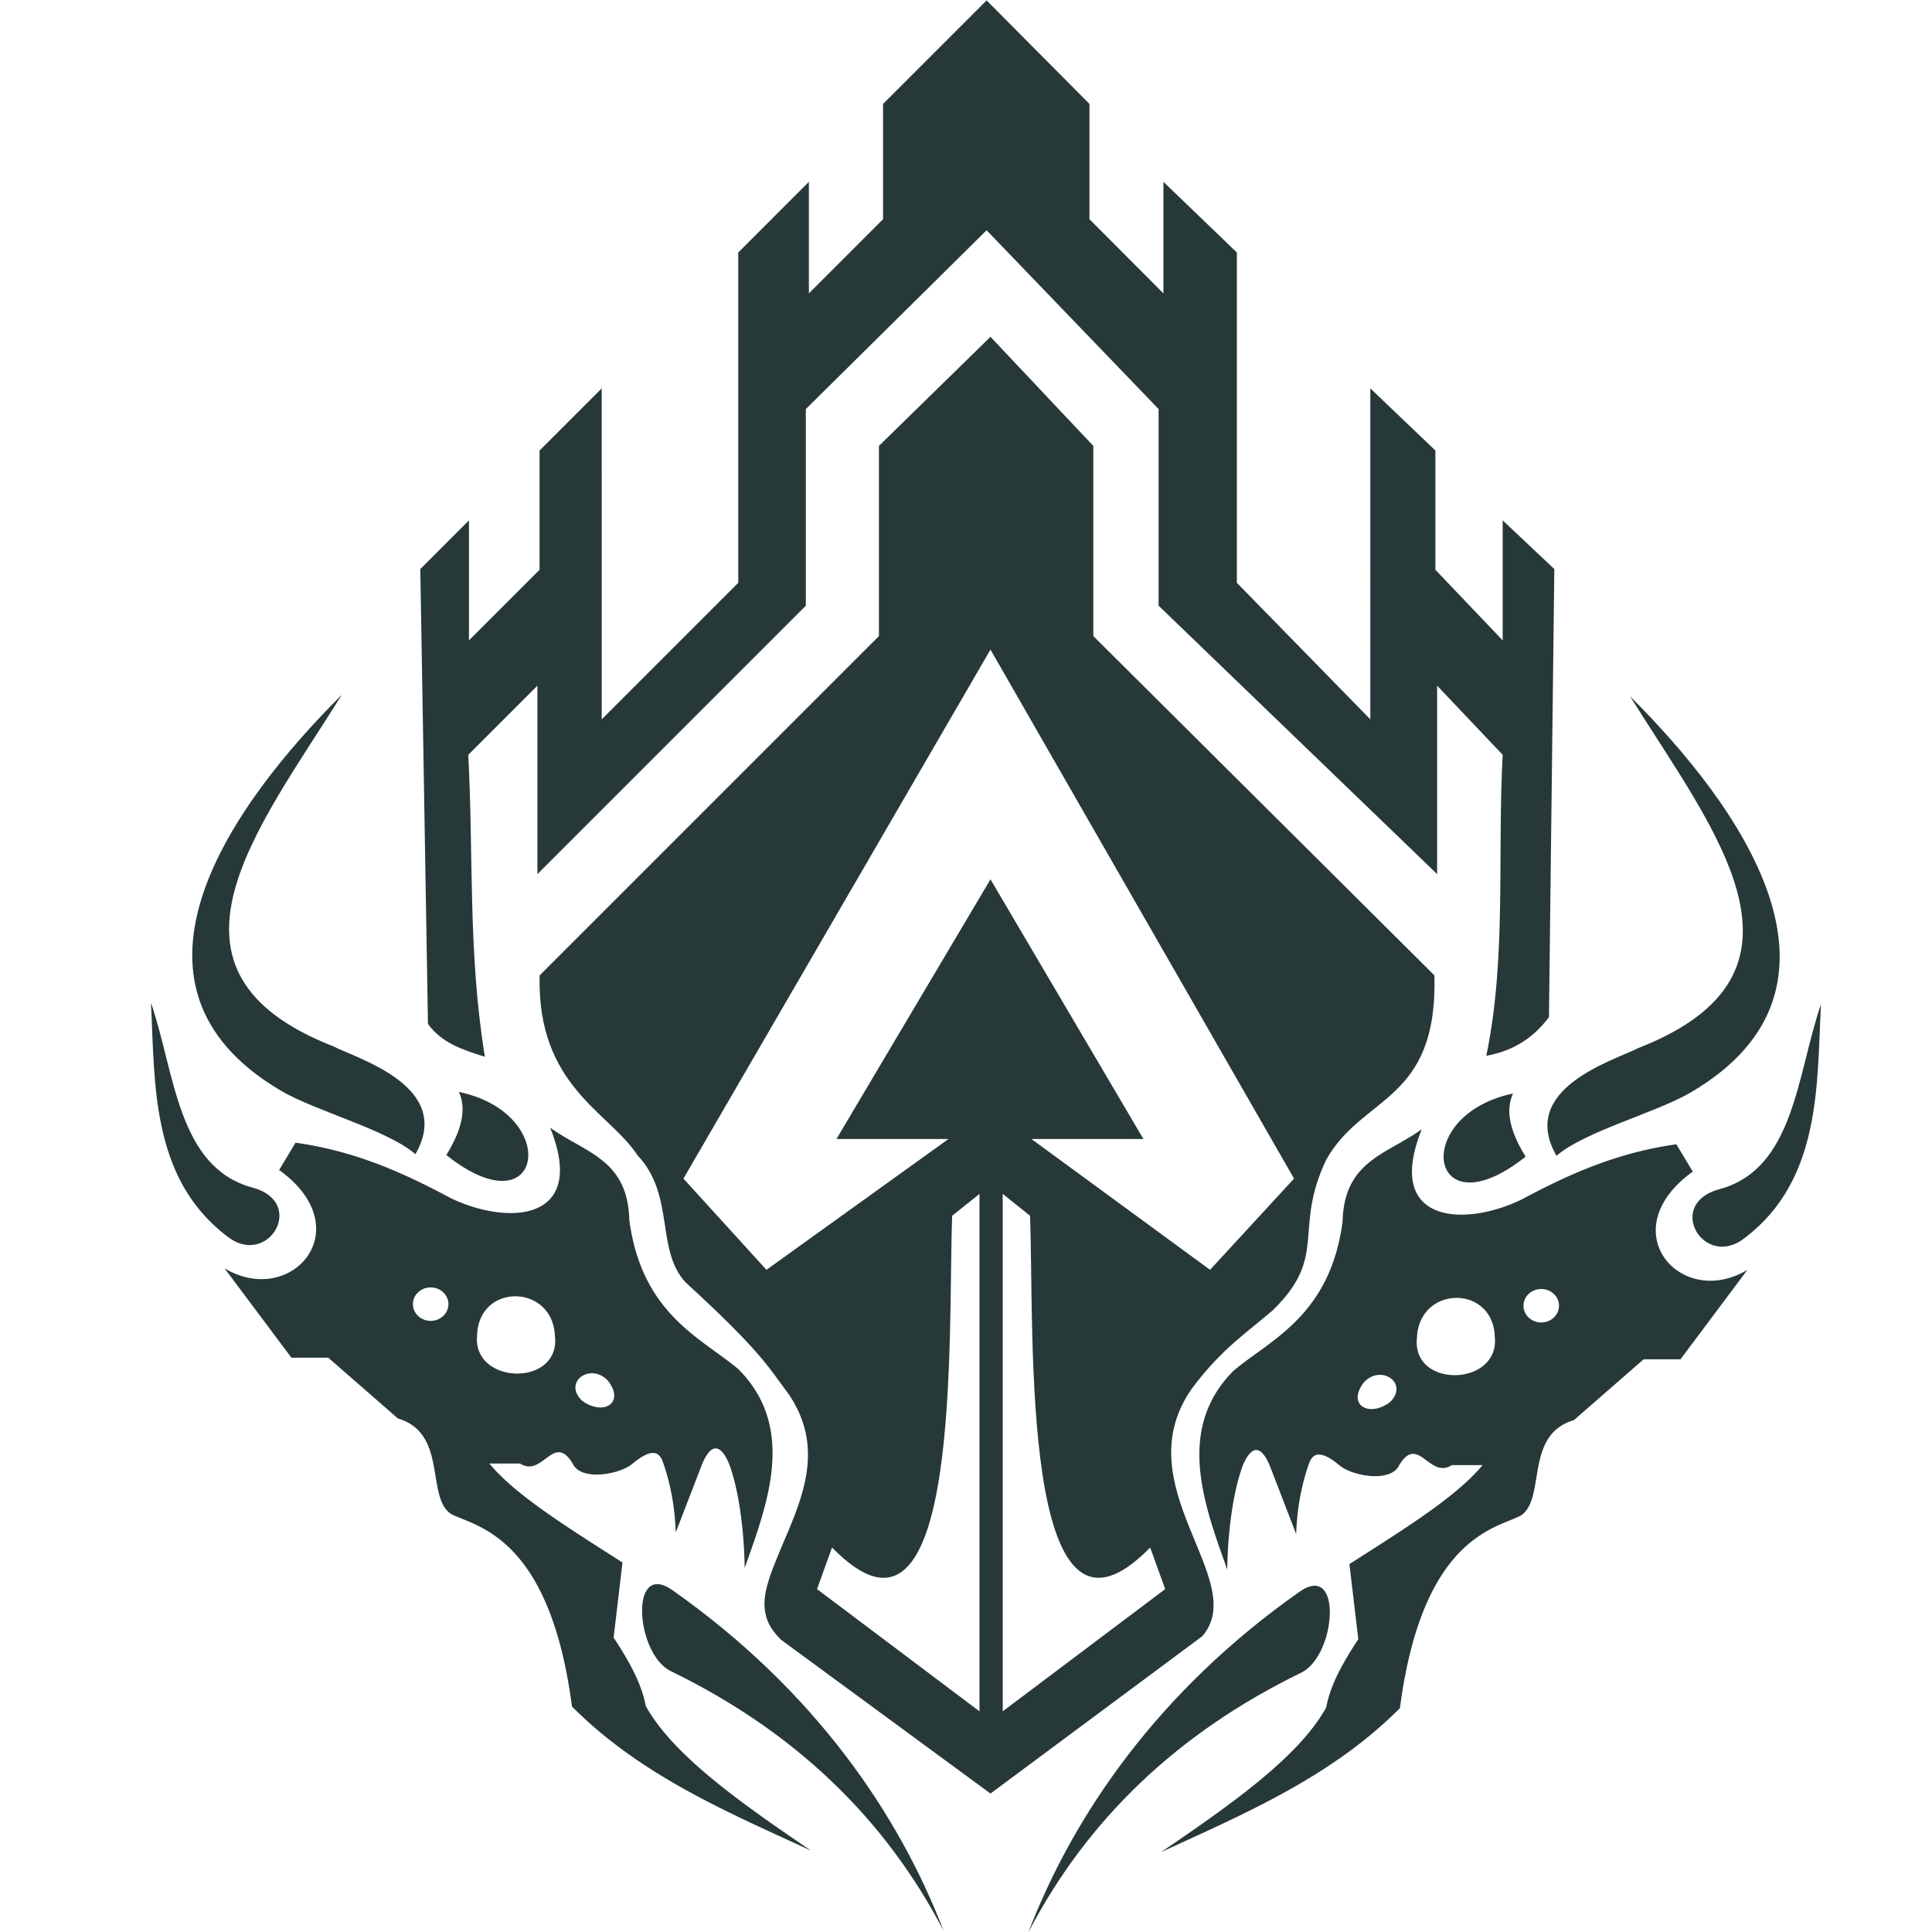 <?xml version="1.0" encoding="UTF-8" standalone="no"?>
<!-- Created with Inkscape (http://www.inkscape.org/) -->

<svg
   width="512"
   height="512"
   viewBox="0 0 135.467 135.467"
   version="1.1"
   id="svg18838"
   sodipodi:docname="Season 13 Icon.svg"
   inkscape:version="1.1.1 (3bf5ae0d25, 2021-09-20)"
   xmlns:inkscape="http://www.inkscape.org/namespaces/inkscape"
   xmlns:sodipodi="http://sodipodi.sourceforge.net/DTD/sodipodi-0.dtd"
   xmlns="http://www.w3.org/2000/svg"
   xmlns:svg="http://www.w3.org/2000/svg">
  <sodipodi:namedview
     id="namedview18840"
     pagecolor="#ffffff"
     bordercolor="#666666"
     borderopacity="1.0"
     inkscape:pageshadow="2"
     inkscape:pageopacity="0.0"
     inkscape:pagecheckerboard="0"
     inkscape:document-units="px"
     showgrid="false"
     inkscape:zoom="0.45611672"
     inkscape:cx="-36.174951"
     inkscape:cy="69.06127"
     inkscape:window-width="1366"
     inkscape:window-height="697"
     inkscape:window-x="-8"
     inkscape:window-y="-8"
     inkscape:window-maximized="1"
     inkscape:current-layer="layer1"
     units="px"
     width="512px" />
  <defs
     id="defs18835" />
  <g
     inkscape:label="Layer 1"
     inkscape:groupmode="layer"
     id="layer1">
    <g
       id="g34742"
       transform="matrix(1.049,0,0,1.049,-0.519,-3.331)">
      <g
         id="g33778"
         style="fill:#273839;fill-opacity:1;stroke:none"
         transform="matrix(1.777,0,0,1.777,-98.2,-99.621)">
        <path
           style="fill:#273839;fill-opacity:1;stroke:none;stroke-width:0.265px;stroke-linecap:butt;stroke-linejoin:miter;stroke-opacity:1"
           d="m 73.779,97.598 c -0.815,-0.255 -1.627,-0.514 -2.141,-1.236 L 71.35,79.253 73.18,77.422 v 4.514 l 2.656,-2.656 v -4.486 l 2.337,-2.337 4.1e-4,12.45 5.136,-5.136 V 67.346 l 2.657,-2.658 v 4.196 l 2.79,-2.79 v -4.337 l 3.895,-3.894 3.869,3.894 v 4.337 l 2.782,2.79 v -4.196 l 2.762,2.658 v 12.425 l 5.021,5.136 -8e-5,-12.45 2.447,2.337 v 4.486 l 2.531,2.656 v -4.514 l 1.943,1.831 -0.202,16.859 c -0.689,0.907 -1.497,1.292 -2.357,1.45 0.762,-3.655 0.413,-7.501 0.616,-11.321 l -2.465,-2.601 v 7.088 L 99.121,80.631 V 73.235 L 92.651,66.51 85.852,73.235 v 7.396 L 75.755,90.728 V 83.64 l -2.601,2.601 c 0.201,3.784 -0.013,7.449 0.625,11.357 z"
           id="path18944"
           sodipodi:nodetypes="ccccccccccccccccccccccccccccccccccccccccccc" />
        <path
           id="path21658"
           style="fill:#273839;fill-opacity:1;stroke:none;stroke-width:1px;stroke-linecap:butt;stroke-linejoin:miter;stroke-opacity:1"
           d="m 350.178,266.105 -15.834,15.484 v 26.994 L 286.18,356.75 c -0.369,15.766 9.875,19.343 13.908,25.553 5.354,5.652 2.512,13.374 6.818,18.025 10.617,9.719 11.694,11.928 14.695,15.957 4.887,7.321 2.126,14.151 -0.822,20.967 -2.36,5.765 -4.487,9.876 -0.275,13.838 l 29.674,21.787 30.07,-22.334 c 6.873,-7.978 -11.292,-21.395 -1.398,-35.264 4.218,-5.613 7.773,-7.856 11.434,-11.029 7.877,-7.709 2.806,-11.249 7.504,-21.242 5.13,-9.339 15.859,-8.104 15.41,-26.258 l -48.422,-48.166 v -26.994 z m 0,44.396 43.088,75.09 -11.922,12.947 -25.35,-18.564 h 15.895 l -21.711,-36.861 -21.863,36.861 h 15.895 L 318.381,398.539 306.596,385.592 Z m 1.738,77.26 3.875,3.1 c 0.646,16.181 -1.575,66.242 17.053,47.09 l 2.133,5.91 -23.062,17.346 z m -3.297,0.002 v 73.445 l -23.061,-17.346 2.131,-5.91 c 18.628,19.152 16.407,-30.909 17.053,-47.09 z"
           transform="scale(0.265)" />
        <g
           id="g33670"
           style="fill:#273839;fill-opacity:1;stroke:none">
          <path
             style="fill:#273839;fill-opacity:1;stroke:none;stroke-width:0.265px;stroke-linecap:butt;stroke-linejoin:miter;stroke-opacity:1"
             d="m 68.397,83.984 c -4.086,4.062 -9.069,10.921 -2.277,14.899 1.302,0.762 3.987,1.462 5.046,2.38 1.463,-2.545 -2.196,-3.594 -3.076,-4.051 -7.243,-2.829 -2.86,-8.159 0.308,-13.228 z"
             id="path27061"
             sodipodi:nodetypes="csccc" />
          <path
             style="fill:#273839;fill-opacity:1;stroke:none;stroke-width:0.265px;stroke-linecap:butt;stroke-linejoin:miter;stroke-opacity:1"
             d="m 61.219,95.571 c 0.152,2.991 -0.016,6.581 2.846,8.768 1.541,1.249 3.05,-1.268 0.966,-1.821 -2.812,-0.765 -2.902,-4.291 -3.811,-6.947 z"
             id="path27989"
             sodipodi:nodetypes="cccc" />
          <path
             id="path28803"
             style="fill:#273839;fill-opacity:1;stroke:none;stroke-width:1px;stroke-linecap:butt;stroke-linejoin:miter;stroke-opacity:1"
             d="m 287.674,378.363 c 5.356,13.312 -5.907,13.963 -14.146,9.98 -6.55,-3.496 -13.402,-6.65 -21.994,-7.848 l -2.326,3.875 c 11.588,8.346 1.727,19.633 -7.752,13.953 l 9.496,12.693 h 5.232 l 9.883,8.623 c 7.122,2.11 3.9,11.157 7.557,13.564 3.493,1.808 13.97,3.016 17.15,27.324 9.74,9.768 21.922,14.924 33.912,20.443 -9.943,-6.758 -19.585,-13.529 -23.447,-20.541 -0.587,-3.23 -2.433,-6.46 -4.555,-9.689 l 1.26,-10.658 c -7.428,-4.758 -15.212,-9.54 -18.895,-14.049 h 4.361 c 3.205,2.051 4.756,-4.459 7.461,0 1.173,2.578 6.771,1.543 8.525,0 3.027,-2.507 3.908,-1.418 4.361,0 1.054,3.07 1.626,6.312 1.744,9.787 l 3.777,-9.787 c 1.51,-3.472 2.844,-2.172 3.779,0 1.427,3.768 2.159,9.636 2.229,14.824 3.186,-8.958 7.419,-19.854 -0.871,-28.195 -5.153,-4.387 -13.735,-7.768 -15.504,-21.219 -0.218,-8.606 -6.249,-9.501 -11.238,-13.082 z m -16.957,22.674 a 2.519,2.374 0 0 1 2.52,2.373 2.519,2.374 0 0 1 -2.52,2.375 2.519,2.374 0 0 1 -2.52,-2.375 2.519,2.374 0 0 1 2.52,-2.373 z m 11.92,1.26 c 0.042,-7.1e-4 0.085,-2.2e-4 0.127,0 2.702,0.014 5.427,1.901 5.588,5.619 0.834,7.295 -11.676,6.964 -11.047,0 0.074,-3.714 2.673,-5.575 5.332,-5.619 z m 10.906,10.922 c 0.03,-7.3e-4 0.06,-2.6e-4 0.09,0 0.755,0.007 1.574,0.326 2.275,1.092 2.434,3.208 -0.762,4.979 -3.682,2.811 -1.989,-1.857 -0.568,-3.856 1.316,-3.902 z"
             transform="scale(0.265)" />
          <path
             style="fill:#273839;fill-opacity:1;stroke:none;stroke-width:0.265px;stroke-linecap:butt;stroke-linejoin:miter;stroke-opacity:1"
             d="m 80.812,117.647 c -1.595,-1.089 -1.366,2.359 -0.073,3.045 4.706,2.283 8.104,5.572 10.296,9.789 -1.67,-4.356 -4.835,-9.05 -10.224,-12.834 z"
             id="path32239"
             sodipodi:nodetypes="cccc" />
          <path
             style="fill:#273839;fill-opacity:1;stroke:none;stroke-width:0.265px;stroke-linecap:butt;stroke-linejoin:miter;stroke-opacity:1"
             d="m 72.8,98.921 c 0.387,0.822 -0.11,1.782 -0.471,2.375 3.652,2.91 4.367,-1.562 0.471,-2.375 z"
             id="path32787"
             sodipodi:nodetypes="ccc" />
        </g>
        <g
           id="g33762"
           transform="matrix(-1,0,0,1,185.254,0.06)"
           style="fill:#273839;fill-opacity:1;stroke:none">
          <path
             style="fill:#273839;fill-opacity:1;stroke:none;stroke-width:0.265px;stroke-linecap:butt;stroke-linejoin:miter;stroke-opacity:1"
             d="m 68.397,83.984 c -4.086,4.062 -9.069,10.921 -2.277,14.899 1.302,0.762 3.987,1.462 5.046,2.38 1.463,-2.545 -2.196,-3.594 -3.076,-4.051 -7.243,-2.829 -2.86,-8.159 0.308,-13.228 z"
             id="path33752"
             sodipodi:nodetypes="csccc" />
          <path
             style="fill:#273839;fill-opacity:1;stroke:none;stroke-width:0.265px;stroke-linecap:butt;stroke-linejoin:miter;stroke-opacity:1"
             d="m 61.219,95.571 c 0.152,2.991 -0.016,6.581 2.846,8.768 1.541,1.249 3.05,-1.268 0.966,-1.821 -2.812,-0.765 -2.902,-4.291 -3.811,-6.947 z"
             id="path33754"
             sodipodi:nodetypes="cccc" />
          <path
             id="path33756"
             style="fill:#273839;fill-opacity:1;stroke:none;stroke-width:1px;stroke-linecap:butt;stroke-linejoin:miter;stroke-opacity:1"
             d="m 287.674,378.363 c 5.356,13.312 -5.907,13.963 -14.146,9.98 -6.55,-3.496 -13.402,-6.65 -21.994,-7.848 l -2.326,3.875 c 11.588,8.346 1.727,19.633 -7.752,13.953 l 9.496,12.693 h 5.232 l 9.883,8.623 c 7.122,2.11 3.9,11.157 7.557,13.564 3.493,1.808 13.97,3.016 17.15,27.324 9.74,9.768 21.922,14.924 33.912,20.443 -9.943,-6.758 -19.585,-13.529 -23.447,-20.541 -0.587,-3.23 -2.433,-6.46 -4.555,-9.689 l 1.26,-10.658 c -7.428,-4.758 -15.212,-9.54 -18.895,-14.049 h 4.361 c 3.205,2.051 4.756,-4.459 7.461,0 1.173,2.578 6.771,1.543 8.525,0 3.027,-2.507 3.908,-1.418 4.361,0 1.054,3.07 1.626,6.312 1.744,9.787 l 3.777,-9.787 c 1.51,-3.472 2.844,-2.172 3.779,0 1.427,3.768 2.159,9.636 2.229,14.824 3.186,-8.958 7.419,-19.854 -0.871,-28.195 -5.153,-4.387 -13.735,-7.768 -15.504,-21.219 -0.218,-8.606 -6.249,-9.501 -11.238,-13.082 z m -16.957,22.674 a 2.519,2.374 0 0 1 2.52,2.373 2.519,2.374 0 0 1 -2.52,2.375 2.519,2.374 0 0 1 -2.52,-2.375 2.519,2.374 0 0 1 2.52,-2.373 z m 11.92,1.26 c 0.042,-7.1e-4 0.085,-2.2e-4 0.127,0 2.702,0.014 5.427,1.901 5.588,5.619 0.834,7.295 -11.676,6.964 -11.047,0 0.074,-3.714 2.673,-5.575 5.332,-5.619 z m 10.906,10.922 c 0.03,-7.3e-4 0.06,-2.6e-4 0.09,0 0.755,0.007 1.574,0.326 2.275,1.092 2.434,3.208 -0.762,4.979 -3.682,2.811 -1.989,-1.857 -0.568,-3.856 1.316,-3.902 z"
             transform="scale(0.265)" />
          <path
             style="fill:#273839;fill-opacity:1;stroke:none;stroke-width:0.265px;stroke-linecap:butt;stroke-linejoin:miter;stroke-opacity:1"
             d="m 80.812,117.647 c -1.595,-1.089 -1.366,2.359 -0.073,3.045 4.706,2.283 8.104,5.572 10.296,9.789 -1.67,-4.356 -4.835,-9.05 -10.224,-12.834 z"
             id="path33758"
             sodipodi:nodetypes="cccc" />
          <path
             style="fill:#273839;fill-opacity:1;stroke:none;stroke-width:0.265px;stroke-linecap:butt;stroke-linejoin:miter;stroke-opacity:1"
             d="m 72.8,98.921 c 0.387,0.822 -0.11,1.782 -0.471,2.375 3.652,2.91 4.367,-1.562 0.471,-2.375 z"
             id="path33760"
             sodipodi:nodetypes="ccc" />
        </g>
      </g>
    </g>
  </g>
</svg>
